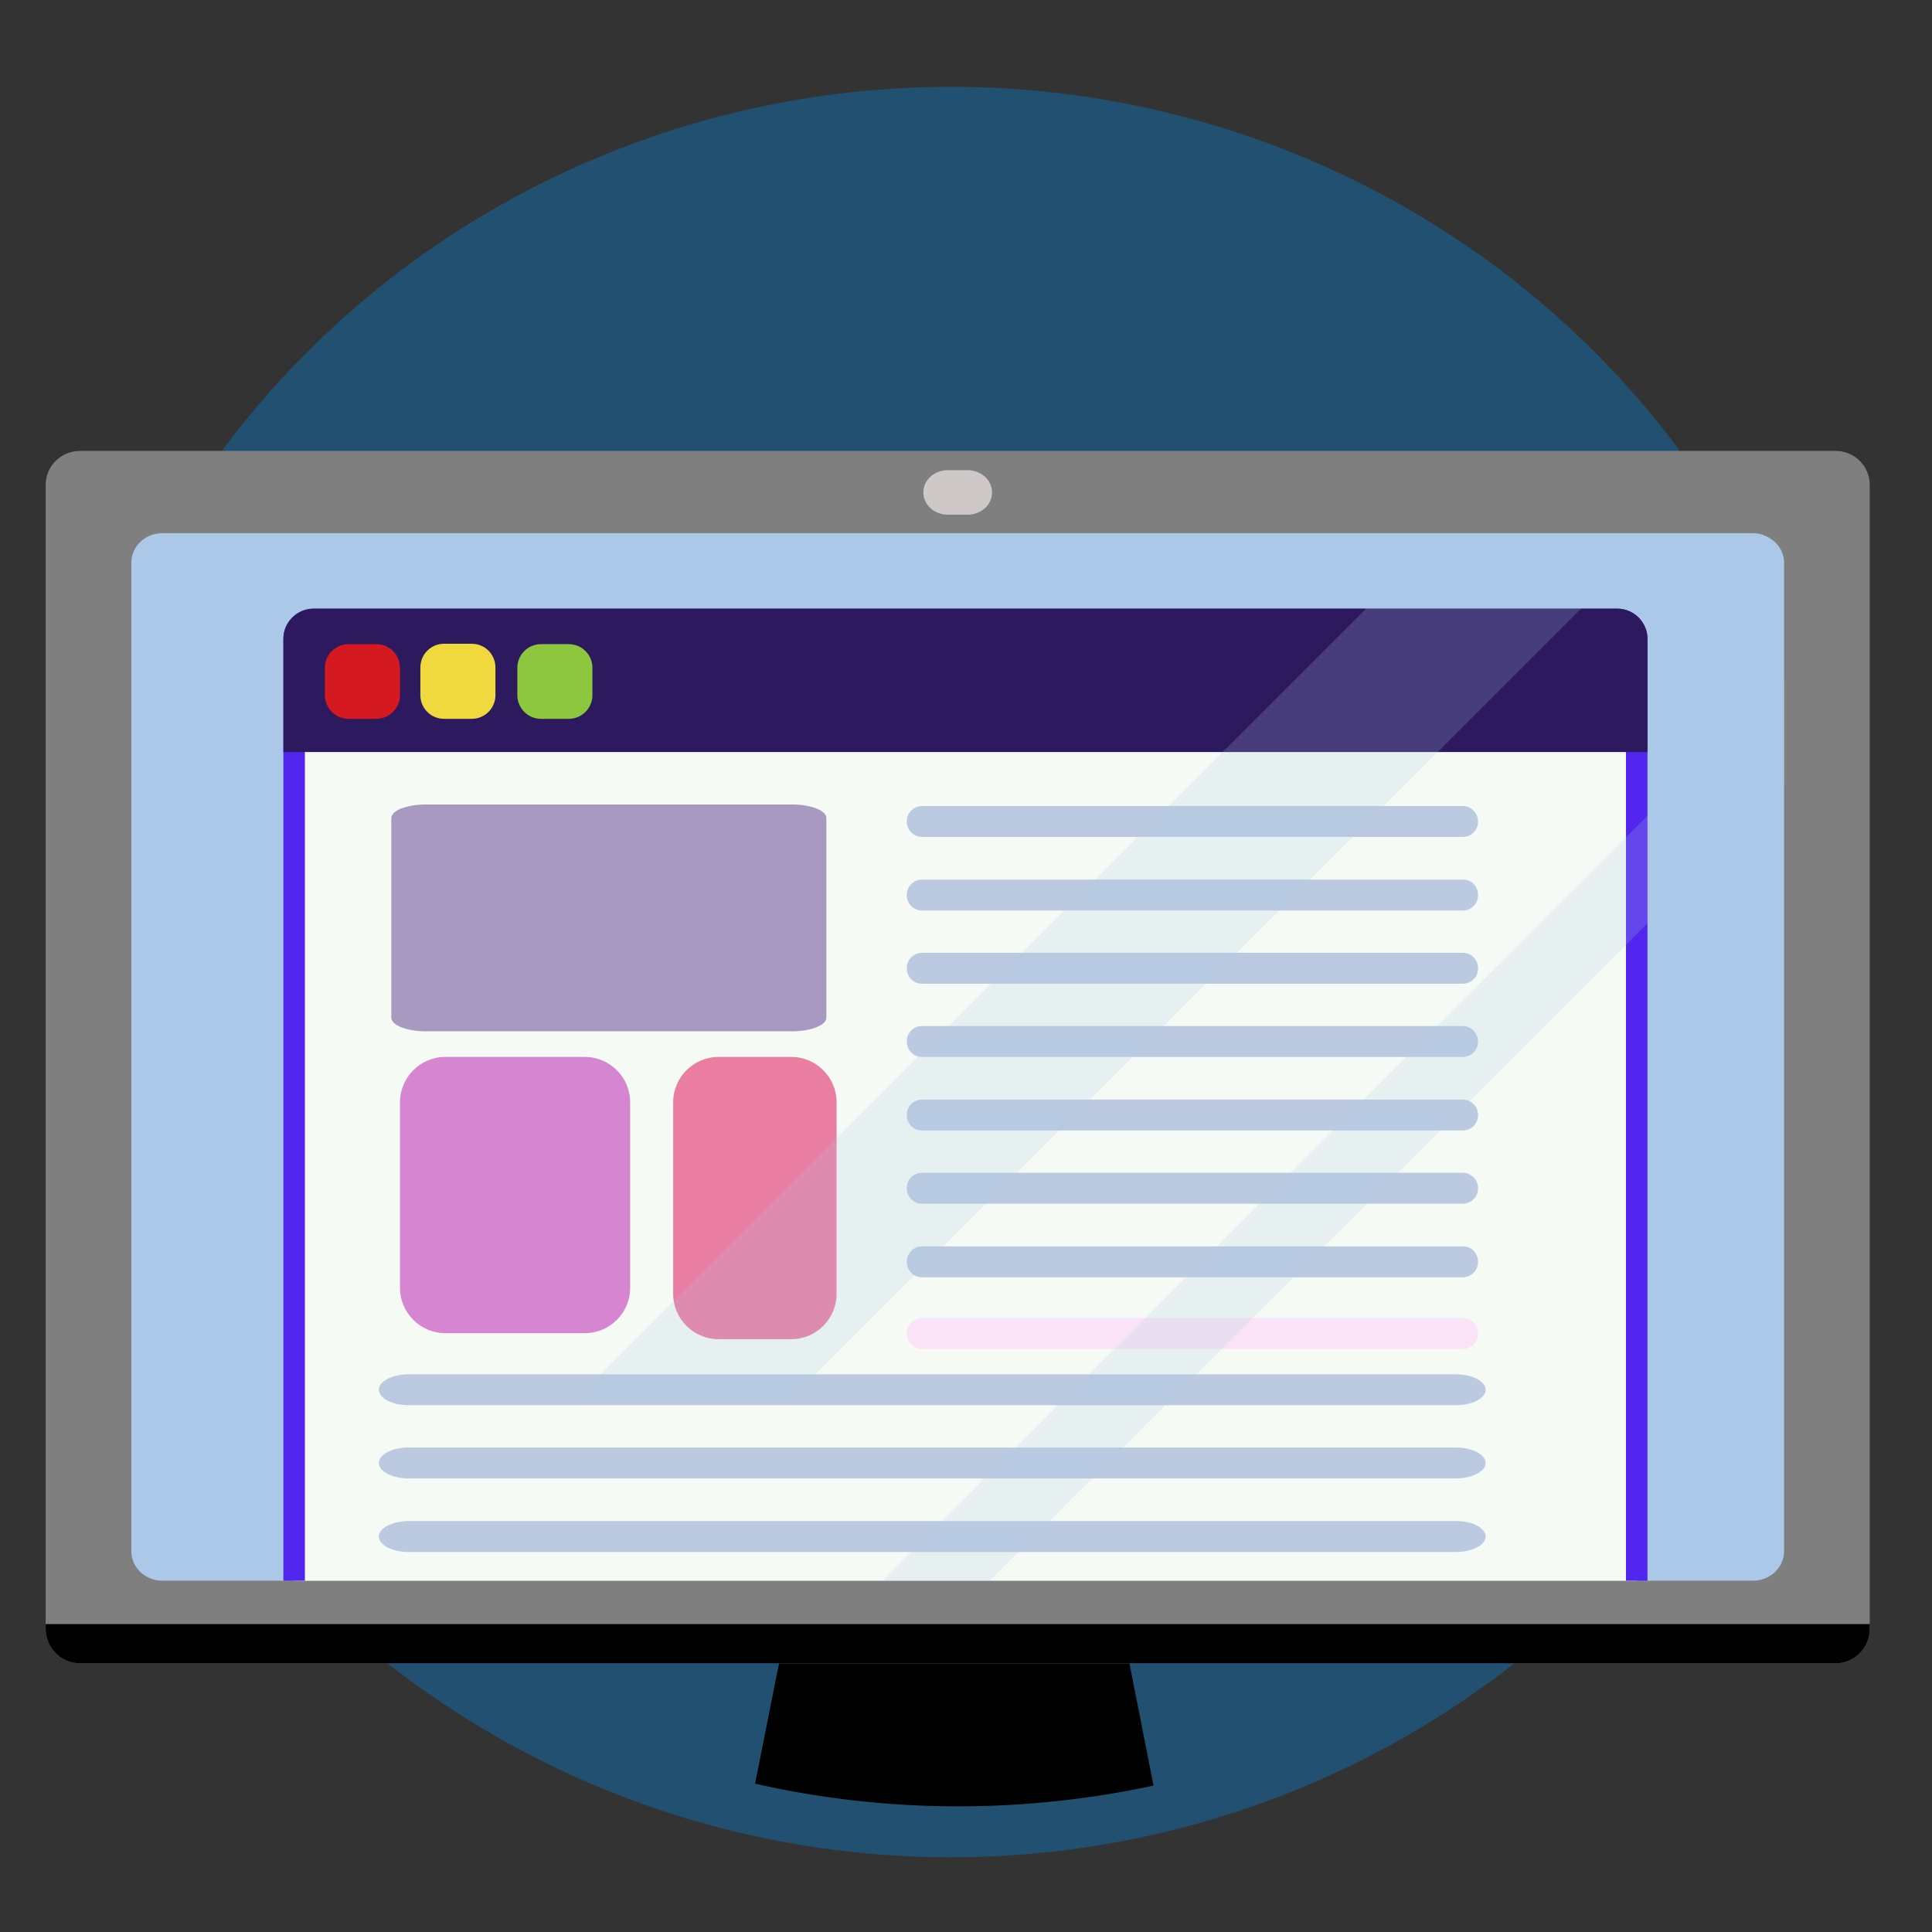 <?xml version="1.0" encoding="utf-8"?>
<!-- Generator: Adobe Illustrator 21.1.0, SVG Export Plug-In . SVG Version: 6.00 Build 0)  -->
<svg version="1.1" id="Layer_1" xmlns="http://www.w3.org/2000/svg" xmlns:xlink="http://www.w3.org/1999/xlink" x="0px" y="0px"
	 viewBox="0 0 512 512" style="enable-background:new 0 0 512 512;" xml:space="preserve">
<rect x="0" y="0" width="512" height="512" fill="#333333" stroke="none"/>
<style type="text/css">
	.st0{fill:#225070;}
	.st1{fill:#7F7F7F;}
	.st2{enable-background:new    ;}
	.st3{fill:#CEC8C8;}
	.st4{clip-path:url(#SVGID_2_);fill:#ABC8E9;}
	.st5{clip-path:url(#SVGID_4_);fill:#E6E6E6;}
	.st6{clip-path:url(#SVGID_6_);}
	.st7{fill:#F5FAF4;}
	.st8{fill:#5226EF;}
	.st9{clip-path:url(#SVGID_8_);fill:#2D195E;}
	.st10{clip-path:url(#SVGID_10_);}
	.st11{fill:#D51920;}
	.st12{clip-path:url(#SVGID_12_);}
	.st13{fill:#EFD93F;}
	.st14{clip-path:url(#SVGID_14_);}
	.st15{fill:#8DC63F;}
	.st16{opacity:0.5;clip-path:url(#SVGID_22_);}
	.st17{fill:#5B388E;}
	.st18{clip-path:url(#SVGID_22_);fill:#D685D0;}
	.st19{clip-path:url(#SVGID_22_);fill:#EA7DA2;}
	.st20{opacity:0.5;clip-path:url(#SVGID_24_);}
	.st21{fill:#8299CE;}
	.st22{fill:#FFCCF8;}
	.st23{opacity:0.5;clip-path:url(#SVGID_26_);}
	.st24{opacity:0.5;clip-path:url(#SVGID_28_);}
	.st25{opacity:0.5;clip-path:url(#SVGID_30_);}
	.st26{opacity:0.5;clip-path:url(#SVGID_32_);}
	.st27{opacity:0.5;clip-path:url(#SVGID_34_);}
	.st28{opacity:0.5;clip-path:url(#SVGID_36_);}
	.st29{opacity:0.5;clip-path:url(#SVGID_38_);}
	.st30{opacity:0.5;clip-path:url(#SVGID_40_);}
	.st31{opacity:0.5;clip-path:url(#SVGID_42_);}
	.st32{opacity:0.5;clip-path:url(#SVGID_44_);}
	.st33{opacity:0.5;clip-path:url(#SVGID_46_);}
	.st34{fill:#784FA3;}
	.st35{opacity:0.2;clip-path:url(#SVGID_48_);fill:#ABC8E9;enable-background:new    ;}
	.st36{opacity:0.2;clip-path:url(#SVGID_50_);fill:#ABC8E9;enable-background:new    ;}
</style>
<g id="Layer_1_1_">
	<ellipse class="st0" cx="252" cy="257.6" rx="239" ry="234.6"/>
</g>
<g id="Layer_2">
	<g id="Favorite">
	</g>
	<g>
		<path d="M305.7,473.2c-16.7,3.6-34.1,5.5-51.9,5.5c-18.5,0-36.4-2.1-53.7-6l10.2-51.2h85.2L305.7,473.2z"/>
		<path class="st1" d="M495.5,128.5v303.2c0,5-4.1,9.1-9,9.1H21.2c-5,0-9.1-4.1-9.1-9.1V128.5c0-5,4.1-9,9.1-9h465.3
			C491.4,119.5,495.5,123.5,495.5,128.5z"/>
		<path class="st2" d="M495.5,430.4v1.3c0,5-4.1,9.1-9,9.1H21.2c-5,0-9.1-4.1-9.1-9.1v-1.3H495.5z"/>
		<path class="st3" d="M262.9,130.5c0,3.3-2.9,5.9-6.5,5.9h-5.2c-3.6,0-6.5-2.6-6.5-5.9l0,0c0-3.3,2.9-5.9,6.5-5.9h5.2
			C260,124.6,262.9,127.2,262.9,130.5L262.9,130.5z"/>
		<g>
			<g>
				<g>
					<defs>
						<path id="SVGID_1_" d="M472.8,149.1v262c0,4.3-3.7,7.8-8.2,7.8H43c-4.5,0-8.2-3.5-8.2-7.8v-262c0-4.3,3.7-7.8,8.2-7.8h421.5
							c1.2,0,2.3,0.2,3.3,0.7C470.7,143.2,472.8,145.9,472.8,149.1z"/>
					</defs>
					<clipPath id="SVGID_2_">
						<use xlink:href="#SVGID_1_"  style="overflow:visible;"/>
					</clipPath>
					<path class="st4" d="M472.8,149.1v262c0,4.3-3.7,7.8-8.2,7.8H43c-4.5,0-8.2-3.5-8.2-7.8v-262c0-4.3,3.7-7.8,8.2-7.8h421.5
						c1.2,0,2.3,0.2,3.3,0.7C470.7,143.2,472.8,145.9,472.8,149.1z"/>
				</g>
			</g>
			<g>
				<g>
					<defs>
						<path id="SVGID_3_" d="M472.8,149.1v262c0,4.3-3.7,7.8-8.2,7.8H43c-4.5,0-8.2-3.5-8.2-7.8v-262c0-4.3,3.7-7.8,8.2-7.8h421.5
							c1.2,0,2.3,0.2,3.3,0.7C470.7,143.2,472.8,145.9,472.8,149.1z"/>
					</defs>
					<clipPath id="SVGID_4_">
						<use xlink:href="#SVGID_3_"  style="overflow:visible;"/>
					</clipPath>
					<path class="st5" d="M277.2,446.5c0,2.7-0.8,5-1.8,5h-44.9c-1,0-1.8-2.2-1.8-5l0,0c0-2.7,0.8-5,1.8-5h44.9
						C276.4,441.5,277.2,443.8,277.2,446.5L277.2,446.5z"/>
				</g>
			</g>
			<g>
				<g>
					<defs>
						<path id="SVGID_5_" d="M472.8,149.1v262c0,4.3-3.7,7.8-8.2,7.8H43c-4.5,0-8.2-3.5-8.2-7.8v-262c0-4.3,3.7-7.8,8.2-7.8h421.5
							c1.2,0,2.3,0.2,3.3,0.7C470.7,143.2,472.8,145.9,472.8,149.1z"/>
					</defs>
					<clipPath id="SVGID_6_">
						<use xlink:href="#SVGID_5_"  style="overflow:visible;"/>
					</clipPath>
					<g class="st6">
						<path class="st7" d="M83.1,456.5c-2.8,0-5.1-2.3-5.1-5.1V169.3c0-2.8,2.3-5.1,5.1-5.1h345.5c2.8,0,5.1,2.3,5.1,5.1v282.1
							c0,2.8-2.3,5.1-5.1,5.1H83.1z"/>
						<path class="st8" d="M428.6,167c1.3,0,2.3,1,2.3,2.3v282.1c0,1.3-1,2.3-2.3,2.3H83.1c-1.3,0-2.3-1-2.3-2.3V169.3
							c0-1.3,1-2.3,2.3-2.3L428.6,167 M428.6,161.3H83.1c-4.4,0-8,3.6-8,8v282.1c0,4.4,3.6,8,8,8h345.5c4.4,0,8-3.6,8-8V169.3
							C436.6,164.9,433,161.3,428.6,161.3L428.6,161.3z"/>
					</g>
				</g>
			</g>
			<g>
				<g>
					<defs>
						<path id="SVGID_7_" d="M472.8,149.1v262c0,4.3-3.7,7.8-8.2,7.8H43c-4.5,0-8.2-3.5-8.2-7.8v-262c0-4.3,3.7-7.8,8.2-7.8h421.5
							c1.2,0,2.3,0.2,3.3,0.7C470.7,143.2,472.8,145.9,472.8,149.1z"/>
					</defs>
					<clipPath id="SVGID_8_">
						<use xlink:href="#SVGID_7_"  style="overflow:visible;"/>
					</clipPath>
					<path class="st9" d="M436.6,169.3v30H75.1v-30c0-4.4,3.6-8,8-8h345.5C433,161.3,436.6,164.9,436.6,169.3z"/>
				</g>
			</g>
			<g>
				<g>
					<defs>
						<path id="SVGID_9_" d="M154.1,149.1v262c0,4.3-3.7,7.8-8.2,7.8h-421.5c-4.5,0-8.2-3.5-8.2-7.8v-262c0-4.3,3.7-7.8,8.2-7.8
							h421.5c1.2,0,2.3,0.2,3.3,0.7C152,143.2,154.1,145.9,154.1,149.1z"/>
					</defs>
					<clipPath id="SVGID_10_">
						<use xlink:href="#SVGID_9_"  style="overflow:visible;"/>
					</clipPath>
					<g class="st10">
						<path class="st11" d="M106,184.2c0,3.5-2.8,6.3-6.3,6.3h-7.3c-3.5,0-6.3-2.8-6.3-6.3V177c0-3.5,2.8-6.3,6.3-6.3h7.3
							c3.5,0,6.3,2.8,6.3,6.3V184.2z"/>
					</g>
				</g>
			</g>
			<g>
				<g>
					<defs>
						<path id="SVGID_11_" d="M212.3,149.1v262c0,4.3-3.7,7.8-8.2,7.8h-421.5c-4.5,0-8.2-3.5-8.2-7.8v-262c0-4.3,3.7-7.8,8.2-7.8
							h421.5c1.2,0,2.3,0.2,3.3,0.7C210.2,143.2,212.3,145.9,212.3,149.1z"/>
					</defs>
					<clipPath id="SVGID_12_">
						<use xlink:href="#SVGID_11_"  style="overflow:visible;"/>
					</clipPath>
					<g class="st12">
						<path class="st13" d="M131.3,184.2c0,3.5-2.8,6.3-6.3,6.3h-7.3c-3.5,0-6.3-2.8-6.3-6.3v-7.3c0-3.5,2.8-6.3,6.3-6.3h7.3
							c3.5,0,6.3,2.8,6.3,6.3V184.2z"/>
					</g>
				</g>
			</g>
			<g>
				<g>
					<defs>
						<path id="SVGID_13_" d="M271,149.1v262c0,4.3-3.7,7.8-8.2,7.8h-421.5c-4.5,0-8.2-3.5-8.2-7.8v-262c0-4.3,3.7-7.8,8.2-7.8
							h421.5c1.2,0,2.3,0.2,3.3,0.7C269,143.2,271,145.9,271,149.1z"/>
					</defs>
					<clipPath id="SVGID_14_">
						<use xlink:href="#SVGID_13_"  style="overflow:visible;"/>
					</clipPath>
					<g class="st14">
						<path class="st15" d="M157,184.2c0,3.5-2.8,6.3-6.3,6.3h-7.3c-3.5,0-6.3-2.8-6.3-6.3V177c0-3.5,2.8-6.3,6.3-6.3h7.3
							c3.5,0,6.3,2.8,6.3,6.3V184.2z"/>
					</g>
				</g>
			</g>
			<g>
				<g>
					<defs>
						<path id="SVGID_15_" d="M472.8,149.1v262c0,4.3-3.7,7.8-8.2,7.8H43c-4.5,0-8.2-3.5-8.2-7.8v-262c0-4.3,3.7-7.8,8.2-7.8h421.5
							c1.2,0,2.3,0.2,3.3,0.7C470.7,143.2,472.8,145.9,472.8,149.1z"/>
					</defs>
					<clipPath id="SVGID_16_">
						<use xlink:href="#SVGID_15_"  style="overflow:visible;"/>
					</clipPath>
				</g>
			</g>
			<g>
				<g>
					<defs>
						<path id="SVGID_17_" d="M472.8,149.1v262c0,4.3-3.7,7.8-8.2,7.8H43c-4.5,0-8.2-3.5-8.2-7.8v-262c0-4.3,3.7-7.8,8.2-7.8h421.5
							c1.2,0,2.3,0.2,3.3,0.7C470.7,143.2,472.8,145.9,472.8,149.1z"/>
					</defs>
					<clipPath id="SVGID_18_">
						<use xlink:href="#SVGID_17_"  style="overflow:visible;"/>
					</clipPath>
				</g>
			</g>
			<g>
				<g>
					<defs>
						<path id="SVGID_19_" d="M472.8,149.1v262c0,4.3-3.7,7.8-8.2,7.8H43.1c-4.5,0-8.2-3.5-8.2-7.8v-262c0-4.3,3.7-7.8,8.2-7.8
							h421.5c1.2,0,2.3,0.2,3.3,0.7C470.7,143.2,472.8,145.9,472.8,149.1z"/>
					</defs>
					<clipPath id="SVGID_20_">
						<use xlink:href="#SVGID_19_"  style="overflow:visible;"/>
					</clipPath>
				</g>
			</g>
			<g>
				<g>
					<defs>
						<path id="SVGID_21_" d="M474.9,149.1v262c0,4.3-3.7,7.8-8.2,7.8H45.2c-4.5,0-8.2-3.5-8.2-7.8v-262c0-4.3,3.7-7.8,8.2-7.8
							h421.5c1.2,0,2.3,0.2,3.3,0.7C472.9,143.2,474.9,145.9,474.9,149.1z"/>
					</defs>
					<clipPath id="SVGID_22_">
						<use xlink:href="#SVGID_21_"  style="overflow:visible;"/>
					</clipPath>
					<g class="st16">
						<path class="st17" d="M219,269.7c0,2-4.1,3.6-9.1,3.6h-97.1c-5,0-9.1-1.6-9.1-3.6v-52.9c0-2,4.1-3.6,9.1-3.6h97.1
							c5,0,9.1,1.6,9.1,3.6V269.7z"/>
					</g>
					<path class="st18" d="M155,353.3h-37c-6.6,0-12-5.4-12-12v-49.2c0-6.6,5.4-12,12-12h37c6.6,0,12,5.4,12,12v49.2
						C167,347.9,161.6,353.3,155,353.3z"/>
					<path class="st19" d="M209.7,354.9h-19.3c-6.6,0-12-5.4-12-12v-50.8c0-6.6,5.4-12,12-12h19.3c6.6,0,12,5.4,12,12v50.8
						C221.7,349.5,216.3,354.9,209.7,354.9z"/>
				</g>
			</g>
			<g>
				<g>
					<defs>
						<path id="SVGID_23_" d="M472.8,149.1v262c0,4.3-3.7,7.8-8.2,7.8H43c-4.5,0-8.2-3.5-8.2-7.8v-262c0-4.3,3.7-7.8,8.2-7.8h421.5
							c1.2,0,2.3,0.2,3.3,0.7C470.7,143.2,472.8,145.9,472.8,149.1z"/>
					</defs>
					<clipPath id="SVGID_24_">
						<use xlink:href="#SVGID_23_"  style="overflow:visible;"/>
					</clipPath>
					<g class="st20">
						<path class="st21" d="M391.7,217.7c0,2.3-1.8,4.1-4.1,4.1H244.4c-2.3,0-4.1-1.8-4.1-4.1l0,0c0-2.3,1.8-4.1,4.1-4.1h143.2
							C389.9,213.6,391.7,215.5,391.7,217.7L391.7,217.7z"/>
						<path class="st22" d="M391.7,353.4c0,2.3-1.8,4.1-4.1,4.1H244.4c-2.3,0-4.1-1.8-4.1-4.1l0,0c0-2.3,1.8-4.1,4.1-4.1h143.2
							C389.9,349.3,391.7,351.1,391.7,353.4L391.7,353.4z"/>
					</g>
				</g>
			</g>
			<g>
				<g>
					<defs>
						<path id="SVGID_25_" d="M472.8,149.1v262c0,4.3-3.7,7.8-8.2,7.8H43c-4.5,0-8.2-3.5-8.2-7.8v-262c0-4.3,3.7-7.8,8.2-7.8h421.5
							c1.2,0,2.3,0.2,3.3,0.7C470.7,143.2,472.8,145.9,472.8,149.1z"/>
					</defs>
					<clipPath id="SVGID_26_">
						<use xlink:href="#SVGID_25_"  style="overflow:visible;"/>
					</clipPath>
					<g class="st23">
						<path class="st21" d="M391.7,237.2c0,2.3-1.8,4.1-4.1,4.1H244.4c-2.3,0-4.1-1.8-4.1-4.1l0,0c0-2.3,1.8-4.1,4.1-4.1h143.2
							C389.9,233,391.7,234.9,391.7,237.2L391.7,237.2z"/>
					</g>
				</g>
			</g>
			<g>
				<g>
					<defs>
						<path id="SVGID_27_" d="M472.8,149.1v262c0,4.3-3.7,7.8-8.2,7.8H43c-4.5,0-8.2-3.5-8.2-7.8v-262c0-4.3,3.7-7.8,8.2-7.8h421.5
							c1.2,0,2.3,0.2,3.3,0.7C470.7,143.2,472.8,145.9,472.8,149.1z"/>
					</defs>
					<clipPath id="SVGID_28_">
						<use xlink:href="#SVGID_27_"  style="overflow:visible;"/>
					</clipPath>
					<g class="st24">
						<path class="st21" d="M391.7,256.6c0,2.3-1.8,4.1-4.1,4.1H244.4c-2.3,0-4.1-1.8-4.1-4.1l0,0c0-2.3,1.8-4.1,4.1-4.1h143.2
							C389.9,252.5,391.7,254.3,391.7,256.6L391.7,256.6z"/>
					</g>
				</g>
			</g>
			<g>
				<g>
					<defs>
						<path id="SVGID_29_" d="M472.8,149.1v262c0,4.3-3.7,7.8-8.2,7.8H43c-4.5,0-8.2-3.5-8.2-7.8v-262c0-4.3,3.7-7.8,8.2-7.8h421.5
							c1.2,0,2.3,0.2,3.3,0.7C470.7,143.2,472.8,145.9,472.8,149.1z"/>
					</defs>
					<clipPath id="SVGID_30_">
						<use xlink:href="#SVGID_29_"  style="overflow:visible;"/>
					</clipPath>
					<g class="st25">
						<path class="st21" d="M391.7,276c0,2.3-1.8,4.1-4.1,4.1H244.4c-2.3,0-4.1-1.8-4.1-4.1l0,0c0-2.3,1.8-4.1,4.1-4.1h143.2
							C389.9,271.9,391.7,273.8,391.7,276L391.7,276z"/>
					</g>
				</g>
			</g>
			<g>
				<g>
					<defs>
						<path id="SVGID_31_" d="M472.8,149.1v262c0,4.3-3.7,7.8-8.2,7.8H43c-4.5,0-8.2-3.5-8.2-7.8v-262c0-4.3,3.7-7.8,8.2-7.8h421.5
							c1.2,0,2.3,0.2,3.3,0.7C470.7,143.2,472.8,145.9,472.8,149.1z"/>
					</defs>
					<clipPath id="SVGID_32_">
						<use xlink:href="#SVGID_31_"  style="overflow:visible;"/>
					</clipPath>
					<g class="st26">
						<path class="st21" d="M391.7,295.5c0,2.3-1.8,4.1-4.1,4.1H244.4c-2.3,0-4.1-1.8-4.1-4.1l0,0c0-2.3,1.8-4.1,4.1-4.1h143.2
							C389.9,291.4,391.7,293.2,391.7,295.5L391.7,295.5z"/>
					</g>
				</g>
			</g>
			<g>
				<g>
					<defs>
						<path id="SVGID_33_" d="M472.8,149.1v262c0,4.3-3.7,7.8-8.2,7.8H43c-4.5,0-8.2-3.5-8.2-7.8v-262c0-4.3,3.7-7.8,8.2-7.8h421.5
							c1.2,0,2.3,0.2,3.3,0.7C470.7,143.2,472.8,145.9,472.8,149.1z"/>
					</defs>
					<clipPath id="SVGID_34_">
						<use xlink:href="#SVGID_33_"  style="overflow:visible;"/>
					</clipPath>
					<g class="st27">
						<path class="st21" d="M391.7,314.9c0,2.3-1.8,4.1-4.1,4.1H244.4c-2.3,0-4.1-1.8-4.1-4.1l0,0c0-2.3,1.8-4.1,4.1-4.1h143.2
							C389.9,310.8,391.7,312.6,391.7,314.9L391.7,314.9z"/>
					</g>
				</g>
			</g>
			<g>
				<g>
					<defs>
						<path id="SVGID_35_" d="M472.8,149.1v262c0,4.3-3.7,7.8-8.2,7.8H43c-4.5,0-8.2-3.5-8.2-7.8v-262c0-4.3,3.7-7.8,8.2-7.8h421.5
							c1.2,0,2.3,0.2,3.3,0.7C470.7,143.2,472.8,145.9,472.8,149.1z"/>
					</defs>
					<clipPath id="SVGID_36_">
						<use xlink:href="#SVGID_35_"  style="overflow:visible;"/>
					</clipPath>
					<g class="st28">
						<path class="st21" d="M391.7,334.4c0,2.3-1.8,4.1-4.1,4.1H244.4c-2.3,0-4.1-1.8-4.1-4.1l0,0c0-2.3,1.8-4.1,4.1-4.1h143.2
							C389.9,330.2,391.7,332.1,391.7,334.4L391.7,334.4z"/>
					</g>
				</g>
			</g>
			<g>
				<g>
					<defs>
						<path id="SVGID_37_" d="M472.8,149.1v262c0,4.3-3.7,7.8-8.2,7.8H43c-4.5,0-8.2-3.5-8.2-7.8v-262c0-4.3,3.7-7.8,8.2-7.8h421.5
							c1.2,0,2.3,0.2,3.3,0.7C470.7,143.2,472.8,145.9,472.8,149.1z"/>
					</defs>
					<clipPath id="SVGID_38_">
						<use xlink:href="#SVGID_37_"  style="overflow:visible;"/>
					</clipPath>
					<g class="st29">
						<path class="st21" d="M393.7,368.3c0,2.3-3.6,4.1-8,4.1H108.4c-4.4,0-8-1.8-8-4.1l0,0c0-2.3,3.6-4.1,8-4.1h277.3
							C390.1,364.2,393.7,366,393.7,368.3L393.7,368.3z"/>
					</g>
				</g>
			</g>
			<g>
				<g>
					<defs>
						<path id="SVGID_39_" d="M472.8,149.1v262c0,4.3-3.7,7.8-8.2,7.8H43c-4.5,0-8.2-3.5-8.2-7.8v-262c0-4.3,3.7-7.8,8.2-7.8h421.5
							c1.2,0,2.3,0.2,3.3,0.7C470.7,143.2,472.8,145.9,472.8,149.1z"/>
					</defs>
					<clipPath id="SVGID_40_">
						<use xlink:href="#SVGID_39_"  style="overflow:visible;"/>
					</clipPath>
					<g class="st30">
						<path class="st21" d="M393.7,387.7c0,2.3-3.6,4.1-8,4.1H108.4c-4.4,0-8-1.8-8-4.1l0,0c0-2.3,3.6-4.1,8-4.1h277.3
							C390.1,383.6,393.7,385.4,393.7,387.7L393.7,387.7z"/>
					</g>
				</g>
			</g>
			<g>
				<g>
					<defs>
						<path id="SVGID_41_" d="M472.8,149.1v262c0,4.3-3.7,7.8-8.2,7.8H43c-4.5,0-8.2-3.5-8.2-7.8v-262c0-4.3,3.7-7.8,8.2-7.8h421.5
							c1.2,0,2.3,0.2,3.3,0.7C470.7,143.2,472.8,145.9,472.8,149.1z"/>
					</defs>
					<clipPath id="SVGID_42_">
						<use xlink:href="#SVGID_41_"  style="overflow:visible;"/>
					</clipPath>
					<g class="st31">
						<path class="st21" d="M393.7,407.2c0,2.3-3.6,4.1-8,4.1H108.4c-4.4,0-8-1.8-8-4.1l0,0c0-2.3,3.6-4.1,8-4.1h277.3
							C390.1,403,393.7,404.9,393.7,407.2L393.7,407.2z"/>
					</g>
				</g>
			</g>
			<g>
				<g>
					<defs>
						<path id="SVGID_43_" d="M472.8,149.1v262c0,4.3-3.7,7.8-8.2,7.8H43c-4.5,0-8.2-3.5-8.2-7.8v-262c0-4.3,3.7-7.8,8.2-7.8h421.5
							c1.2,0,2.3,0.2,3.3,0.7C470.7,143.2,472.8,145.9,472.8,149.1z"/>
					</defs>
					<clipPath id="SVGID_44_">
						<use xlink:href="#SVGID_43_"  style="overflow:visible;"/>
					</clipPath>
					<g class="st32">
						<path class="st21" d="M393.7,426.6c0,2.3-3.6,4.1-8,4.1H108.4c-4.4,0-8-1.8-8-4.1l0,0c0-2.3,3.6-4.1,8-4.1h277.3
							C390.1,422.5,393.7,424.3,393.7,426.6L393.7,426.6z"/>
					</g>
				</g>
			</g>
			<g>
				<g>
					<defs>
						<path id="SVGID_45_" d="M288.8,198.1v262c0,4.3-3.7,7.8-8.2,7.8h-421.5c-4.5,0-8.2-3.5-8.2-7.8v-262c0-4.3,3.7-7.8,8.2-7.8
							h421.5c1.2,0,2.3,0.2,3.3,0.7C286.7,192.2,288.8,194.9,288.8,198.1z"/>
					</defs>
					<clipPath id="SVGID_46_">
						<use xlink:href="#SVGID_45_"  style="overflow:visible;"/>
					</clipPath>
					<g class="st33">
						<rect x="415.5" y="164.8" class="st34" width="18.7" height="254.1"/>
					</g>
				</g>
			</g>
			<g>
				<g>
					<defs>
						<path id="SVGID_47_" d="M538,149.1v262c0,4.3-3.7,7.8-8.2,7.8H108.3c-4.5,0-8.2-3.5-8.2-7.8v-262c0-4.3,3.7-7.8,8.2-7.8h421.5
							c1.2,0,2.3,0.2,3.3,0.7C536,143.2,538,145.9,538,149.1z"/>
					</defs>
					<clipPath id="SVGID_48_">
						<use xlink:href="#SVGID_47_"  style="overflow:visible;"/>
					</clipPath>
					<path class="st35" d="M477.3,101.5v1.5L209.1,371.2h-57L429.6,93.7h39.5c1.2,0,2.3,0.2,3.3,0.7
						C475.3,95.5,477.3,98.3,477.3,101.5z"/>
				</g>
			</g>
			<g>
				<g>
					<defs>
						<path id="SVGID_49_" d="M472.8,149.1v262c0,4.3-3.7,7.8-8.2,7.8H43.1c-4.5,0-8.2-3.5-8.2-7.8v-262c0-4.3,3.7-7.8,8.2-7.8
							h421.5c1.2,0,2.3,0.2,3.3,0.7C470.7,143.2,472.8,145.9,472.8,149.1z"/>
					</defs>
					<clipPath id="SVGID_50_">
						<use xlink:href="#SVGID_49_"  style="overflow:visible;"/>
					</clipPath>
					<polygon class="st36" points="472.8,180 472.8,208.5 262.3,418.9 233.8,418.9 					"/>
				</g>
			</g>
		</g>
	</g>
</g>
</svg>
